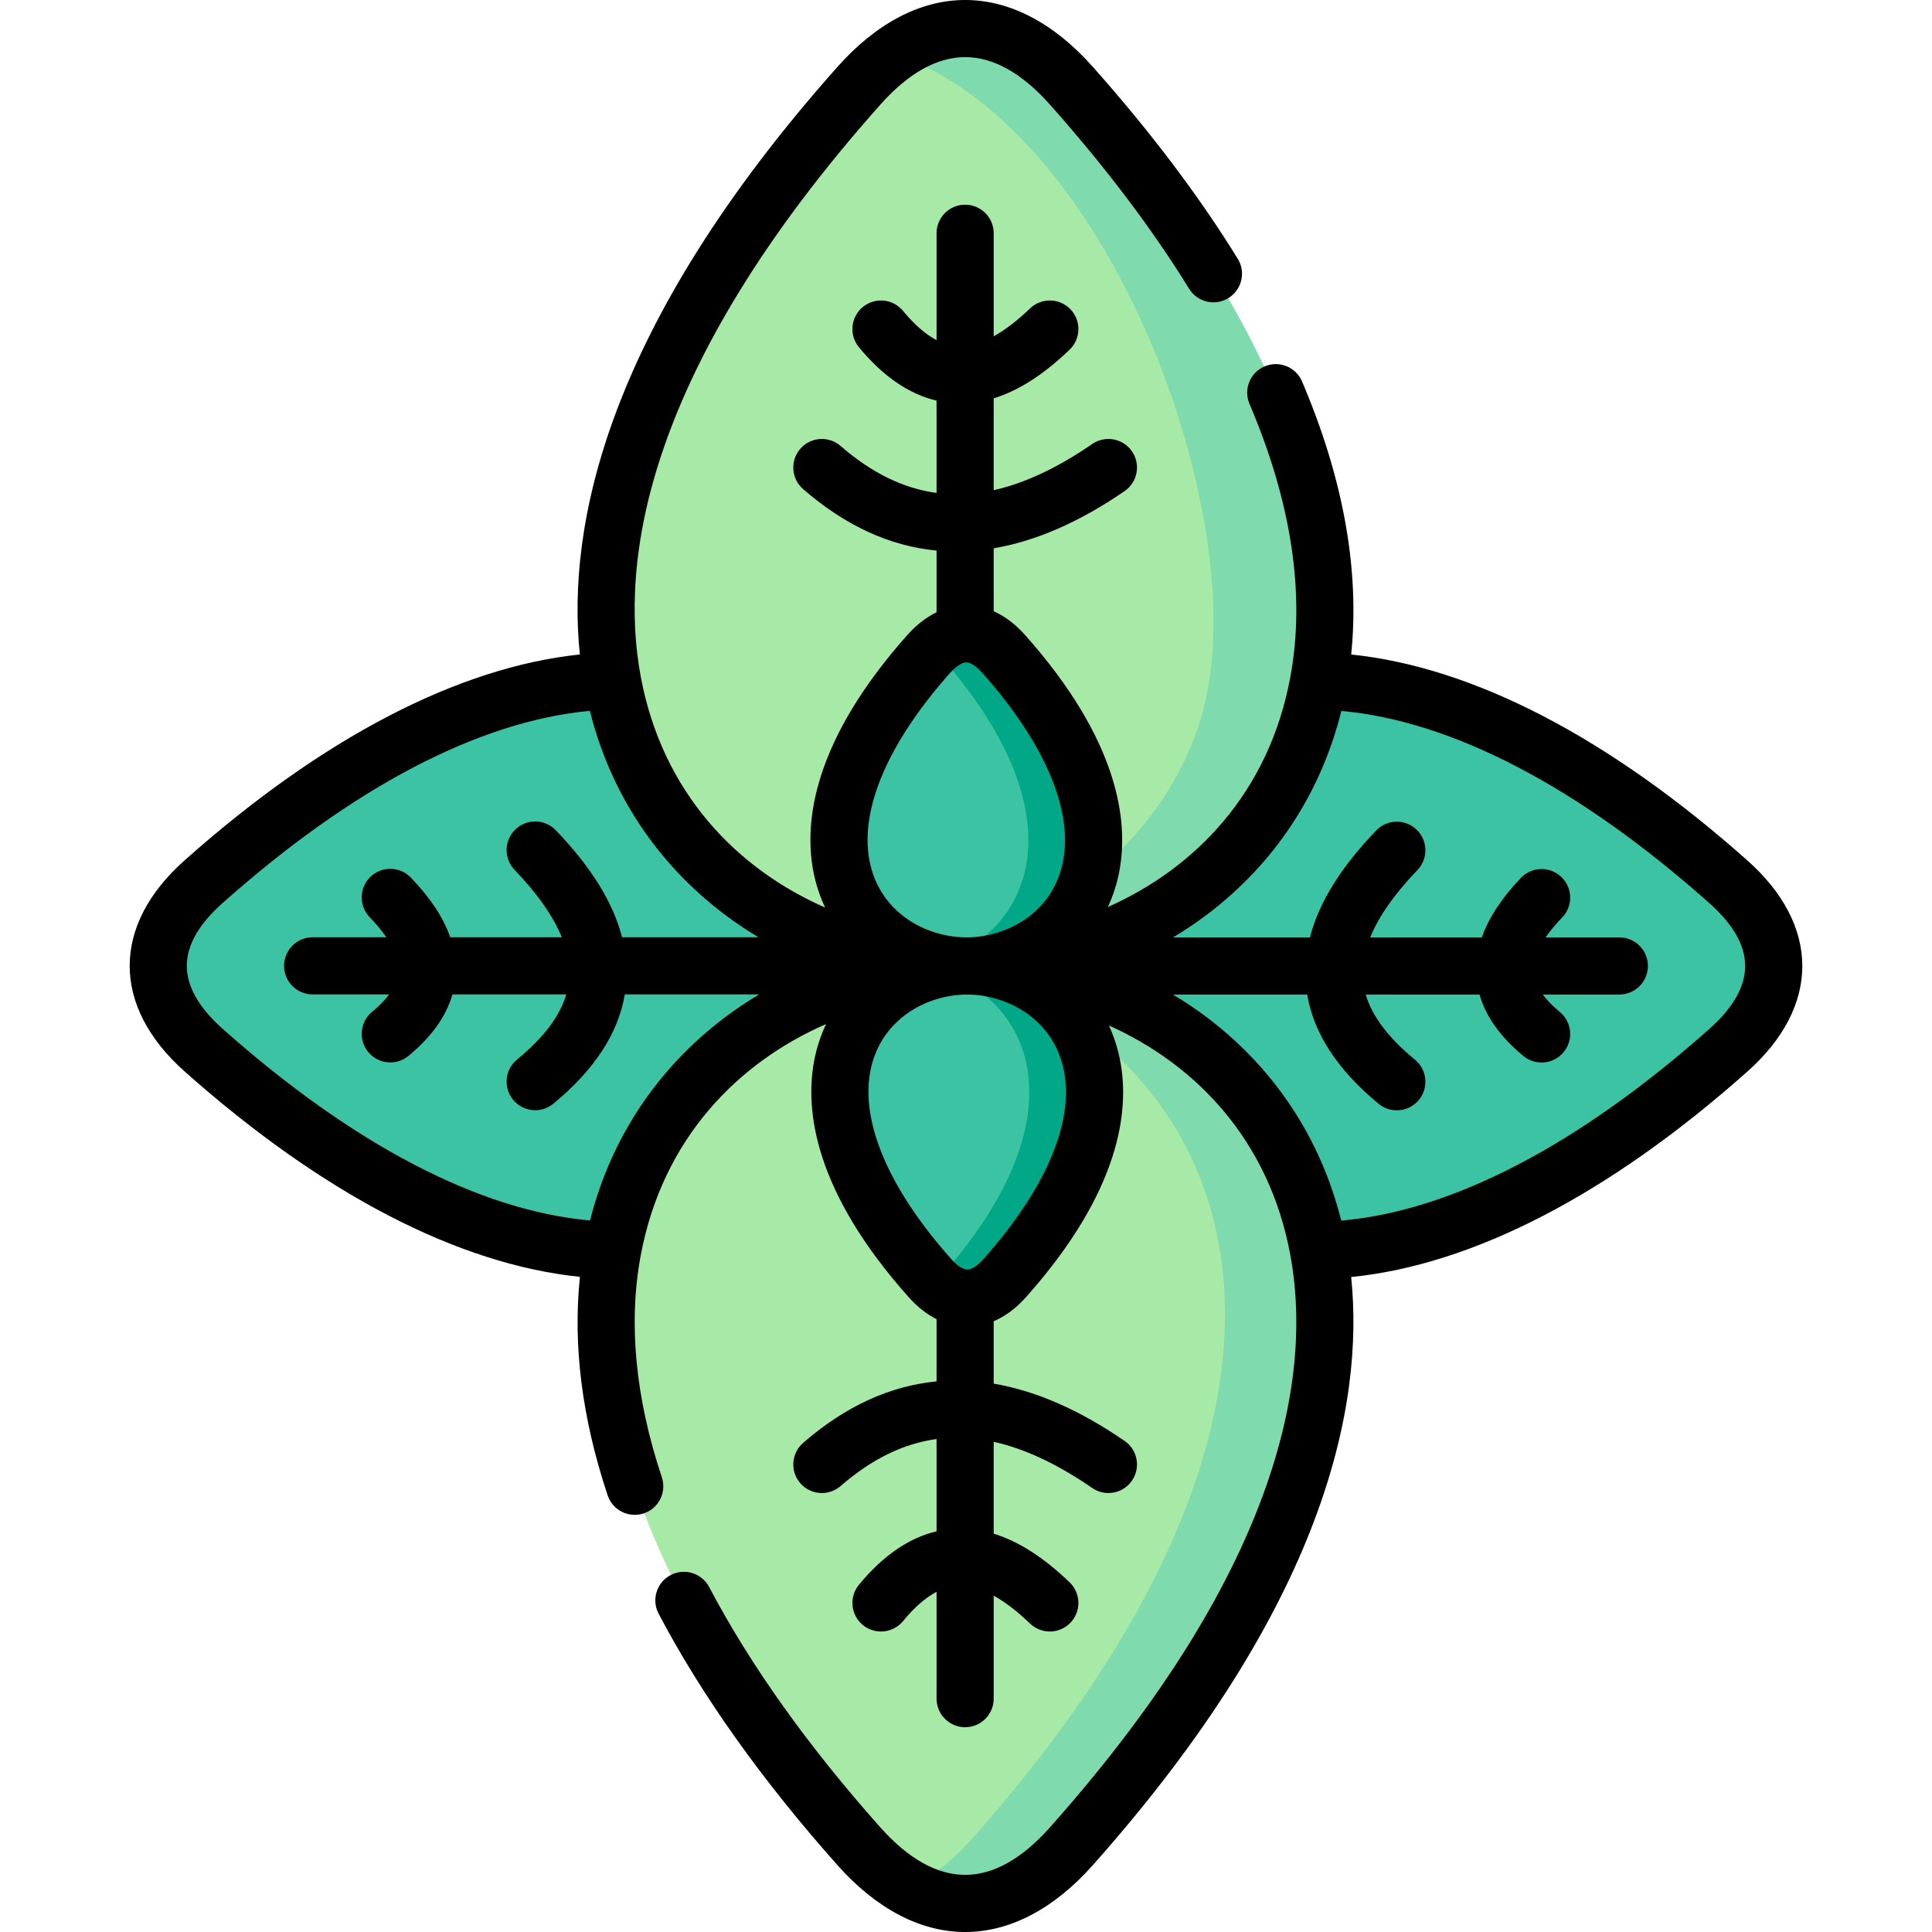 <svg id="Capa_1" enable-background="new 0 0 512 512" height="512" viewBox="0 0 512 512" width="512" xmlns="http://www.w3.org/2000/svg"><g><g><path clip-rule="evenodd" d="m255.773 255.986c0-27.318-27.704-56.377-93.458-75.522-29.244.595-65.942 15.444-108.391 53.22-15.982 14.198-15.982 30.35 0 44.576 42.45 37.747 79.175 52.568 108.42 53.078 55.457-5.02 87.991-31.332 93.429-75.352z" fill="#3bc3a4" fill-rule="evenodd"/></g><g><path clip-rule="evenodd" d="m349.458 180.492c-21.144-.028-75.468 2.616-93.259 75.494 14.07 48.317 37.547 69.665 93.231 75.38 29.301-.453 66.083-15.218 108.647-53.078 15.982-14.226 15.982-30.35 0-44.576-42.564-37.86-79.318-52.681-108.619-53.22z" fill="#3bc3a4" fill-rule="evenodd"/></g><g><path clip-rule="evenodd" d="m256.198 255.986c42.336-.085 84.531-27.432 93.259-75.494 7.226-39.702-8.388-93.517-65.545-157.788-17.938-20.177-38.312-20.177-56.279 0-57.129 64.243-72.629 118.058-65.318 157.76 8.841 48.09 51.149 75.437 93.458 75.522z" fill="#a7e9a6" fill-rule="evenodd"/></g><g><path clip-rule="evenodd" d="m255.773 255.986c-42.223.113-84.474 27.403-93.429 75.352-7.396 39.702 8.076 93.602 65.29 157.958 17.966 20.177 38.341 20.177 56.279 0 57.242-64.356 72.799-118.228 65.517-157.93-8.785-47.977-50.951-75.267-93.231-75.38-.142 0-.284 0-.426 0z" fill="#a7e9a6" fill-rule="evenodd"/></g><g><path clip-rule="evenodd" d="m320.156 182.334c-6.319 34.715-35.734 58.632-64.383 69.259-3.939 1.474-7.991 2.692-12.072 3.627 3.996.51 8.048.765 12.072.765h.425c42.336-.085 84.531-27.432 93.259-75.494 7.226-39.702-8.388-93.517-65.545-157.788-14.934-16.776-31.54-19.61-47.012-8.473 55.826 18.676 92.551 116.982 83.256 168.104z" fill="#7fdbae" fill-rule="evenodd"/></g><g><path clip-rule="evenodd" d="m255.773 257.658c32.333 8.813 60.217 33.836 67.189 71.866 7.283 39.702-8.303 93.573-65.517 157.93-5.412 6.093-11.052 10.343-16.776 12.752 14.396 8.161 29.528 4.506 43.243-10.91 57.242-64.356 72.799-118.228 65.517-157.93-8.785-47.977-50.951-75.267-93.231-75.38-.142 0-.283 0-.425 0-2.04.028-4.081.085-6.121.227 2.041.425 4.109.906 6.121 1.445z" fill="#7fdbae" fill-rule="evenodd"/></g><g><path clip-rule="evenodd" d="m256.198 255.986c14.991-.028 29.953-9.72 33.042-26.751 2.55-14.056-2.975-33.128-23.209-55.883-6.376-7.17-13.574-7.17-19.95 0-20.233 22.756-25.731 41.827-23.152 55.883 3.145 17.031 18.136 26.723 33.127 26.751z" fill="#3bc3a4" fill-rule="evenodd"/></g><g><path clip-rule="evenodd" d="m256.198 255.986c-14.991.057-29.925 9.72-33.042 26.751-2.55 14.084 2.975 33.156 23.237 55.912 6.348 7.17 13.574 7.17 19.921 0 20.261-22.756 25.759-41.827 23.152-55.883-3.117-17.031-18.108-26.723-33.098-26.78-.056 0-.113 0-.17 0z" fill="#3bc3a4" fill-rule="evenodd"/></g><g><path clip-rule="evenodd" d="m255.773 260.237c8.105 4.392 14.481 12.072 16.407 22.529 2.267 12.356-1.7 28.565-16.407 47.75-2.04 2.664-4.279 5.356-6.744 8.133-.425.51-.878.964-1.332 1.389 2.607 2.465 5.356 3.797 8.076 3.967 3.599.227 7.198-1.559 10.542-5.356 20.261-22.756 25.759-41.827 23.152-55.883-.822-4.477-2.465-8.445-4.704-11.874-6.234-9.493-17.144-14.764-28.083-14.878-.113-.028-.227-.028-.312-.028-.057 0-.113 0-.17 0-.028 0-.085 0-.142 0-.085 0-.198.028-.283 0-1.672.028-3.372.198-5.016.453-1.048.17-2.097.368-3.117.623 2.834.738 5.555 1.786 8.133 3.175z" fill="#00a887" fill-rule="evenodd"/></g><g><path clip-rule="evenodd" d="m255.773 255.986c.085.028.198 0 .283 0zm.595 0c13.744-.085 27.402-8.275 31.908-22.784.397-1.275.708-2.579.963-3.967 2.55-14.056-2.975-33.128-23.209-55.883-3.287-3.684-6.773-5.469-10.258-5.384-2.834.085-5.668 1.417-8.36 3.996.425.425.878.878 1.304 1.389 2.579 2.891 4.931 5.753 7.056 8.53 14.481 19.015 18.391 35.111 16.181 47.354-1.87 10.23-7.991 17.797-15.812 22.217-.113.085-.255.142-.368.227-2.607 1.417-5.412 2.522-8.303 3.231 2.72.708 5.526 1.049 8.303 1.077h.283.142c.057-.003.114-.003.17-.003z" fill="#00a887" fill-rule="evenodd"/></g><path d="m463.107 228.055c-36.602-32.558-72.707-51.283-105.029-54.602 2.291-22.369-2.064-46.661-13.021-72.359-1.64-3.847-6.088-5.635-9.934-3.995-3.847 1.64-5.635 6.087-3.995 9.934 11.159 26.174 14.819 50.433 10.878 72.107-5.636 31.038-25.489 51.058-48.414 61.229 1.413-3.047 2.468-6.32 3.096-9.783 2.348-12.938-.084-34.243-25.001-62.266-2.845-3.199-5.706-5.157-8.348-6.328v-16.689c11.145-1.891 22.725-6.937 34.693-15.162 3.446-2.368 4.32-7.082 1.951-10.528-2.368-3.446-7.082-4.32-10.528-1.951-9.234 6.346-17.889 10.415-26.116 12.233v-24.335c6.571-2.01 13.224-6.281 20.117-12.894 3.018-2.895 3.117-7.688.223-10.705s-7.687-3.117-10.705-.223c-3.39 3.252-6.607 5.708-9.634 7.38v-27.302c0-4.181-3.39-7.571-7.571-7.571s-7.571 3.39-7.571 7.571v28.314c-2.915-1.51-5.858-4.075-8.888-7.746-2.662-3.225-7.434-3.681-10.659-1.02-3.225 2.662-3.682 7.434-1.02 10.659 6.348 7.69 13.248 12.425 20.567 14.144v24.465c-8.846-1.197-17.252-5.341-25.433-12.447-3.157-2.742-7.939-2.406-10.681.751s-2.406 7.939.751 10.681c11.135 9.671 22.943 15.101 35.363 16.293v16.349c-2.48 1.195-5.134 3.092-7.775 6.061-24.916 28.023-27.315 49.336-24.939 62.289.648 3.508 1.731 6.822 3.183 9.902-23.101-10.132-43.169-30.213-48.906-61.419-5.562-30.203.945-80.979 63.527-151.354 7.442-8.359 15.01-12.596 22.495-12.596h.008c7.479.003 15.037 4.24 22.463 12.593 14.704 16.535 27.109 32.95 36.873 48.789 2.194 3.56 6.858 4.668 10.418 2.472 3.56-2.194 4.666-6.858 2.472-10.418-10.225-16.587-23.161-33.714-38.447-50.905-10.274-11.556-21.953-17.668-33.773-17.673-.005 0-.008 0-.013 0-11.822 0-23.512 6.111-33.808 17.673-61.364 69.006-71.85 121.687-68.309 155.769-32.252 3.379-68.268 22.098-104.771 54.581-9.5 8.44-14.525 18.095-14.53 27.923-.005 9.836 5.018 19.507 14.527 27.972 36.531 32.483 72.554 51.159 104.796 54.462-1.905 18.092.547 37.522 7.338 57.895 1.322 3.967 5.609 6.113 9.577 4.788 3.967-1.322 6.111-5.61 4.788-9.577-7.037-21.111-8.922-40.883-5.605-58.759 5.826-31.196 25.991-51.249 49.132-61.341-1.47 3.109-2.563 6.457-3.212 10.002-2.347 12.958.091 34.285 25.018 62.28 2.53 2.858 5.079 4.73 7.474 5.934v16.484c-12.415 1.196-24.226 6.624-35.363 16.297-3.157 2.742-3.493 7.524-.751 10.681 2.741 3.156 7.524 3.494 10.681.751 8.183-7.108 16.589-11.256 25.433-12.456v24.462c-7.323 1.719-14.225 6.459-20.571 14.161-2.658 3.227-2.198 7.999 1.029 10.658 1.41 1.162 3.115 1.728 4.81 1.728 2.184 0 4.351-.941 5.848-2.758 3.028-3.676 5.969-6.243 8.884-7.754v28.303c0 4.181 3.39 7.571 7.571 7.571s7.571-3.39 7.571-7.571v-27.29c3.026 1.676 6.241 4.136 9.634 7.391 3.018 2.895 7.81 2.796 10.705-.223 2.895-3.017 2.795-7.81-.223-10.705-6.896-6.616-13.546-10.876-20.117-12.888v-24.351c8.228 1.818 16.881 5.89 26.112 12.242 1.311.902 2.806 1.335 4.285 1.335 2.408 0 4.776-1.146 6.244-3.28 2.37-3.444 1.5-8.158-1.945-10.529-11.969-8.237-23.548-13.289-34.697-15.181v-16.541c2.724-1.154 5.69-3.138 8.629-6.457 24.964-28.038 27.342-49.354 24.944-62.281-.624-3.411-1.664-6.638-3.053-9.647 22.778 10.207 42.476 30.148 48.12 60.976 5.542 30.213-1.015 81.027-63.728 151.534-7.425 8.352-14.983 12.589-22.462 12.592-.003 0-.005 0-.008 0-7.484 0-15.053-4.238-22.493-12.594-19.25-21.637-34.505-43.058-45.344-63.67-1.947-3.701-6.524-5.123-10.225-3.177s-5.124 6.524-3.177 10.225c11.41 21.698 27.369 44.135 47.435 66.689 10.296 11.561 21.984 17.671 33.807 17.671h.013c11.82-.005 23.499-6.116 33.772-17.672 61.461-69.1 72.012-121.809 68.506-155.903 32.333-3.247 68.437-21.929 105.034-54.481 9.502-8.458 14.524-18.121 14.524-27.944.001-9.824-5.022-19.486-14.526-27.945zm-271.092 41.63c-17.927 13.562-30.145 32.05-35.655 53.75-29.278-2.599-62.798-20.061-97.402-50.83-6.273-5.584-9.452-11.186-9.45-16.651.003-5.458 3.18-11.046 9.449-16.614 34.571-30.764 68.074-48.266 97.361-50.954 5.464 21.749 17.664 40.283 35.604 53.875 2.916 2.209 5.962 4.241 9.101 6.125h-36.172c-2.35-9.195-8.152-18.562-17.562-28.363-2.895-3.016-7.689-3.114-10.705-.218s-3.114 7.688-.218 10.705c6.074 6.327 10.248 12.303 12.521 17.876h-29.565c-1.809-5.188-5.262-10.421-10.429-15.807-2.894-3.017-7.687-3.117-10.705-.222s-3.117 7.687-.222 10.705c1.78 1.856 3.248 3.631 4.415 5.324h-19.524c-4.181 0-7.571 3.39-7.571 7.571s3.39 7.571 7.571 7.571h20.286c-1.135 1.511-2.627 3.047-4.521 4.604-3.23 2.655-3.696 7.426-1.041 10.656 1.497 1.821 3.666 2.764 5.853 2.764 1.692 0 3.395-.565 4.803-1.723 6.103-5.017 10.001-10.483 11.66-16.301h30.178c-1.7 5.774-6.004 11.465-13.06 17.274-3.228 2.658-3.691 7.429-1.033 10.658 1.497 1.818 3.665 2.76 5.85 2.76 1.693 0 3.398-.566 4.808-1.726 10.881-8.957 17.227-18.686 18.937-28.965h35.605c-3.161 1.892-6.23 3.935-9.167 6.156zm59.724-91.303c1.604-1.803 3.177-2.837 4.317-2.837s2.714 1.034 4.317 2.837c16.281 18.31 23.887 35.89 21.417 49.501-2.553 14.072-15.053 20.506-25.593 20.532-.17-.002-.34-.01-.51-.008-10.469-.173-22.74-6.623-25.31-20.538-2.497-13.611 5.09-31.185 21.362-49.487zm8.908 155.248c-1.59 1.795-3.154 2.825-4.292 2.825s-2.702-1.03-4.306-2.841c-16.296-18.302-23.911-35.891-21.444-49.514 2.57-14.044 15.061-20.49 25.592-20.543.4.001.805.02 1.207.026 10.325.454 22.126 6.938 24.619 20.563 2.521 13.597-5.065 31.165-21.376 49.484zm192.397-60.999c-34.66 30.83-68.248 48.295-97.605 50.844-5.435-21.712-17.596-40.212-35.49-53.781-2.92-2.214-5.972-4.25-9.116-6.137h35.589c1.71 10.278 8.057 20.007 18.938 28.965 1.41 1.16 3.114 1.726 4.808 1.726 2.185 0 4.353-.941 5.85-2.76 2.657-3.229 2.195-8-1.033-10.658-7.057-5.809-11.361-11.5-13.061-17.274h30.162c1.658 5.812 5.55 11.276 11.642 16.295 1.41 1.162 3.115 1.729 4.81 1.729 2.184 0 4.35-.94 5.848-2.757 2.659-3.227 2.199-7.999-1.029-10.658-1.892-1.559-3.383-3.096-4.517-4.609h20.304c4.181 0 7.571-3.39 7.571-7.571s-3.39-7.571-7.571-7.571h-19.539c1.163-1.683 2.624-3.447 4.396-5.291 2.898-3.014 2.803-7.807-.212-10.705-3.015-2.897-7.807-2.803-10.705.212-5.089 5.294-8.552 10.573-10.384 15.784h-29.583c2.274-5.565 6.445-11.53 12.514-17.844 2.898-3.015 2.803-7.807-.212-10.705-3.014-2.898-7.807-2.803-10.705.212-9.41 9.79-15.212 19.148-17.563 28.338h-36.274c3.151-1.892 6.208-3.934 9.133-6.154 17.897-13.588 30.048-32.115 35.462-53.857 29.344 2.636 62.92 20.143 97.57 50.965 6.27 5.581 9.45 11.177 9.45 16.632-.001 5.455-3.18 11.051-9.448 16.63z"/></g></svg>